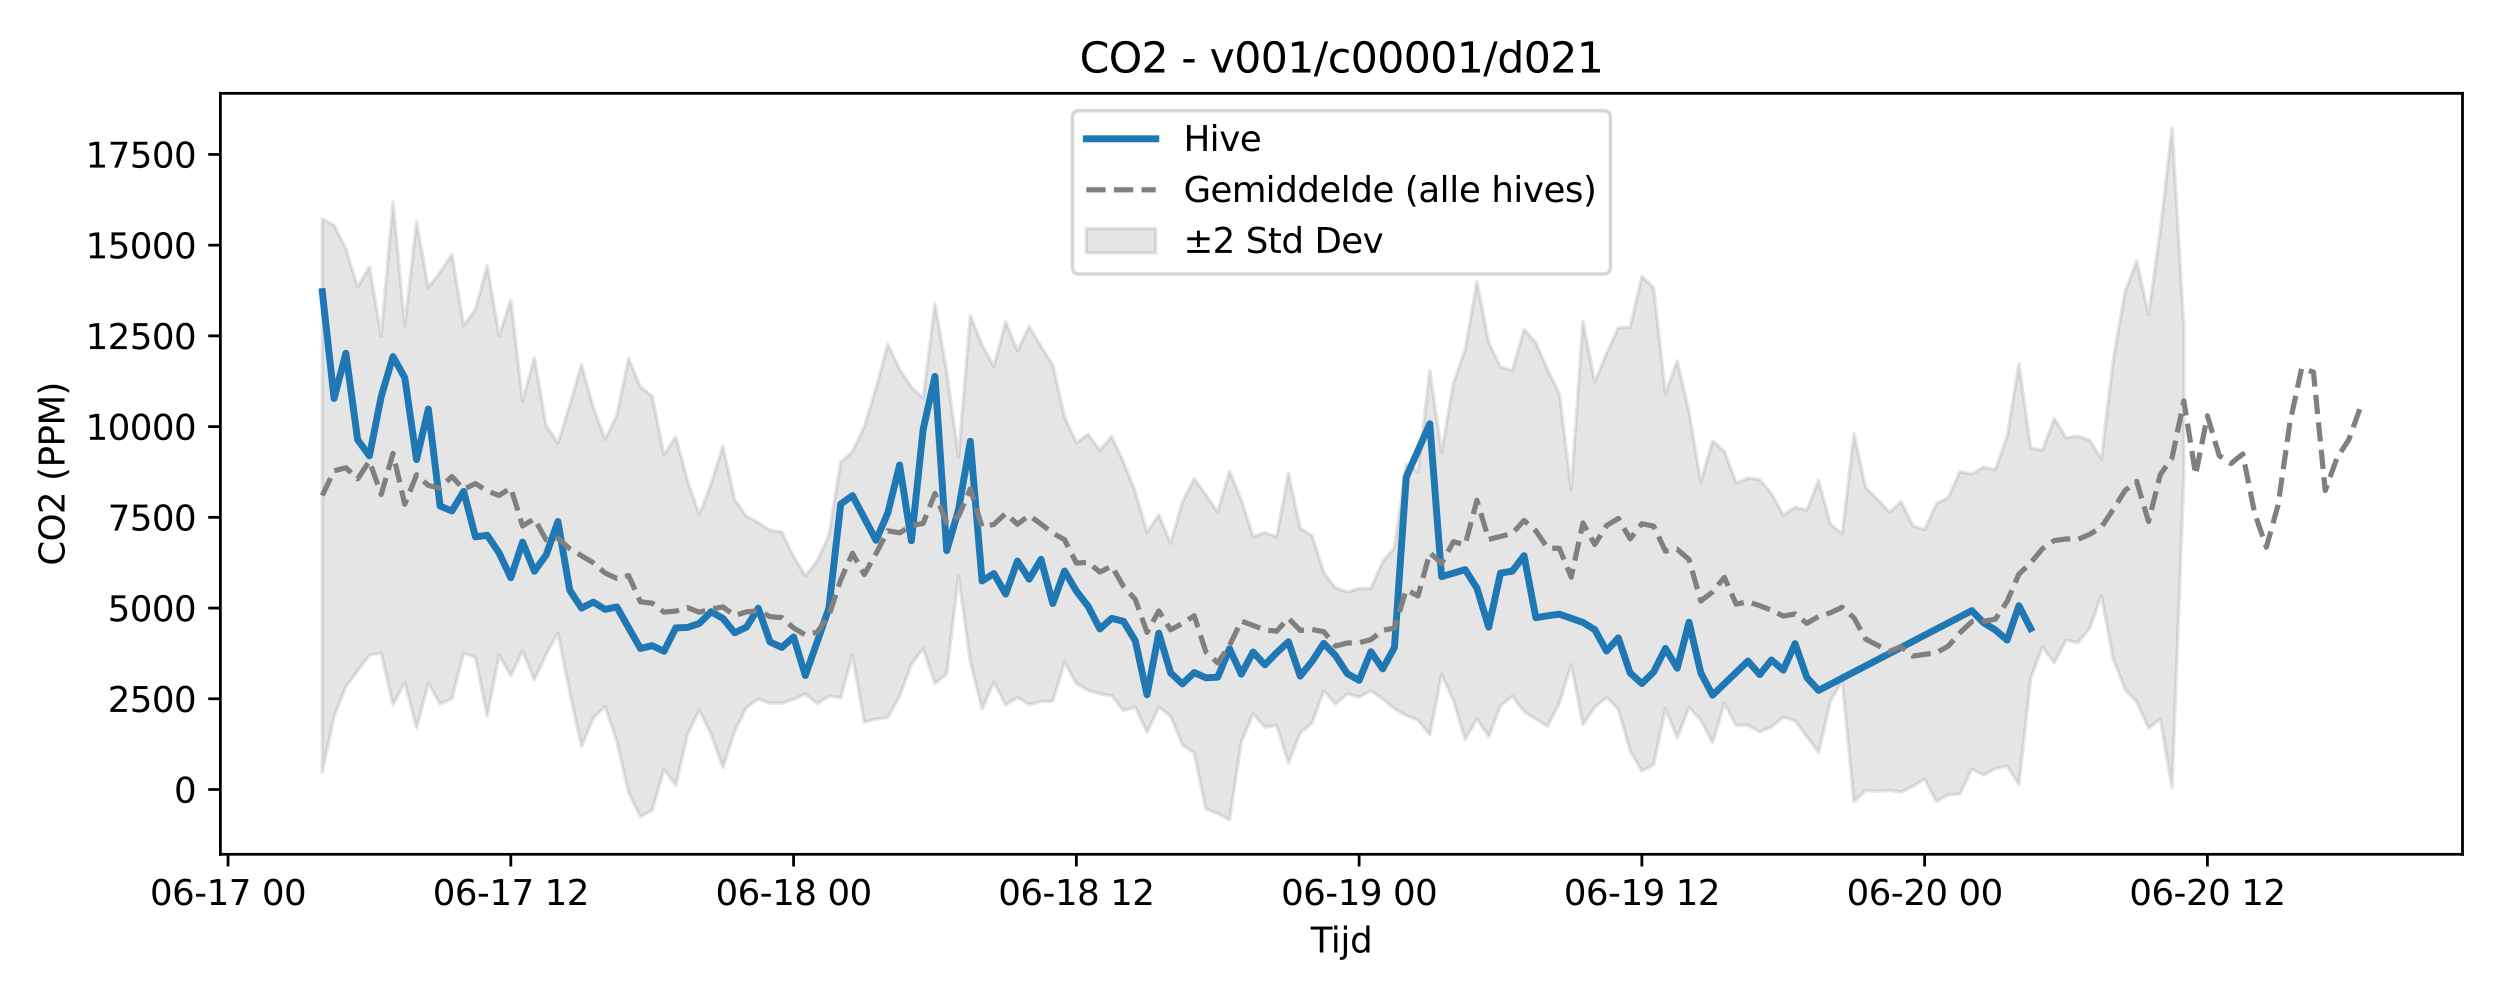 <?xml version="1.0" encoding="utf-8" standalone="no"?>
<!DOCTYPE svg PUBLIC "-//W3C//DTD SVG 1.1//EN"
  "http://www.w3.org/Graphics/SVG/1.1/DTD/svg11.dtd">
<svg xmlns:xlink="http://www.w3.org/1999/xlink" width="720pt" height="288pt" viewBox="0 0 720 288" xmlns="http://www.w3.org/2000/svg" version="1.1">
 <defs>
  <style type="text/css">*{stroke-linejoin: round; stroke-linecap: butt}</style>
 </defs>
 <g id="figure_1">
  <g id="patch_1">
   <path d="M 0 288 
L 720 288 
L 720 0 
L 0 0 
z
" style="fill: #ffffff"/>
  </g>
  <g id="axes_1">
   <g id="patch_2">
    <path d="M 63.47 246.04 
L 709.2 246.04 
L 709.2 26.88 
L 63.47 26.88 
z
" style="fill: #ffffff"/>
   </g>
   <g id="FillBetweenPolyCollection_1">
    <defs>
     <path id="m5ff0b27547" d="M 92.821 -224.981 
L 92.821 -65.634 
L 96.215 -81.723 
L 99.608 -90.186 
L 103.001 -94.837 
L 106.394 -99.297 
L 109.787 -99.968 
L 113.181 -85.063 
L 116.574 -91.482 
L 119.967 -78.399 
L 123.36 -91.211 
L 126.754 -85.242 
L 130.147 -86.763 
L 133.54 -99.893 
L 136.933 -98.64 
L 140.326 -81.743 
L 143.72 -99.306 
L 147.113 -93.435 
L 150.506 -100.54 
L 153.899 -92.201 
L 157.293 -99.586 
L 160.686 -105.659 
L 164.079 -88.712 
L 167.472 -73.029 
L 170.865 -81.147 
L 174.259 -84.519 
L 177.652 -74.458 
L 181.045 -59.686 
L 184.438 -52.797 
L 187.832 -54.655 
L 191.225 -66.468 
L 194.618 -61.791 
L 198.011 -76.58 
L 201.404 -83.521 
L 204.798 -76.544 
L 208.191 -66.973 
L 211.584 -77.393 
L 214.977 -84.249 
L 218.371 -86.666 
L 221.764 -85.51 
L 225.157 -85.476 
L 228.55 -86.59 
L 231.943 -88.132 
L 235.337 -85.357 
L 238.73 -87.494 
L 242.123 -87.088 
L 245.516 -99.404 
L 248.91 -80.031 
L 252.303 -80.891 
L 255.696 -81.388 
L 259.089 -87.446 
L 262.482 -96.67 
L 265.876 -101.26 
L 269.269 -91.199 
L 272.662 -93.964 
L 276.055 -122.129 
L 279.449 -97.42 
L 282.842 -83.84 
L 286.235 -91.535 
L 289.628 -84.937 
L 293.021 -87.139 
L 296.415 -85.089 
L 299.808 -85.952 
L 303.201 -86.087 
L 306.594 -97.251 
L 309.988 -91.144 
L 313.381 -89.216 
L 316.774 -88.16 
L 320.167 -87.635 
L 323.56 -83.338 
L 326.954 -84.338 
L 330.347 -77.081 
L 333.74 -84.401 
L 337.133 -81.695 
L 340.527 -73.526 
L 343.92 -71.14 
L 347.313 -54.997 
L 350.706 -53.703 
L 354.099 -51.922 
L 357.493 -74.291 
L 360.886 -82.421 
L 364.279 -78.561 
L 367.672 -79.09 
L 371.066 -68.258 
L 374.459 -76.97 
L 377.852 -79.714 
L 381.245 -89.079 
L 384.638 -85.252 
L 388.032 -88.162 
L 391.425 -87.301 
L 394.818 -89.02 
L 398.211 -86.727 
L 401.604 -83.936 
L 404.998 -81.973 
L 408.391 -80.566 
L 411.784 -76.376 
L 415.177 -93.83 
L 418.571 -86.289 
L 421.964 -75.02 
L 425.357 -80.932 
L 428.75 -75.875 
L 432.143 -84.766 
L 435.537 -87.466 
L 438.93 -83.024 
L 442.323 -80.872 
L 445.716 -78.828 
L 449.11 -85.601 
L 452.503 -96.559 
L 455.896 -79.324 
L 459.289 -84.334 
L 462.682 -87.145 
L 466.076 -83.761 
L 469.469 -71.841 
L 472.862 -65.881 
L 476.255 -67.866 
L 479.649 -83.918 
L 483.042 -75.491 
L 486.435 -84.319 
L 489.828 -80.616 
L 493.221 -74.109 
L 496.615 -85.436 
L 500.008 -79.08 
L 503.401 -79.099 
L 506.794 -77.229 
L 510.188 -78.68 
L 513.581 -81.481 
L 516.974 -80.403 
L 520.367 -75.859 
L 523.76 -71.31 
L 527.154 -85.995 
L 530.547 -92.002 
L 533.94 -57.082 
L 537.333 -60.35 
L 540.727 -60.119 
L 544.12 -60.367 
L 547.513 -59.921 
L 550.906 -61.536 
L 554.299 -63.636 
L 557.693 -57.175 
L 561.086 -59.086 
L 564.479 -59.353 
L 567.872 -66.477 
L 571.266 -64.763 
L 574.659 -66.645 
L 578.052 -67.356 
L 581.445 -62.056 
L 584.838 -92.778 
L 588.232 -101.616 
L 591.625 -97.096 
L 595.018 -103.646 
L 598.411 -102.9 
L 601.805 -106.948 
L 605.198 -116.519 
L 608.591 -98.294 
L 611.984 -89.529 
L 615.377 -85.909 
L 618.771 -78.245 
L 622.164 -80.967 
L 625.557 -61.141 
L 628.95 -151.069 
L 628.95 -193.971 
L 628.95 -193.971 
L 625.557 -251.158 
L 622.164 -221.625 
L 618.771 -197.379 
L 615.377 -212.822 
L 611.984 -203.892 
L 608.591 -184.208 
L 605.198 -155.822 
L 601.805 -161.233 
L 598.411 -162.406 
L 595.018 -161.918 
L 591.625 -167.476 
L 588.232 -158.342 
L 584.838 -158.988 
L 581.445 -183.264 
L 578.052 -162.229 
L 574.659 -152.708 
L 571.266 -153.43 
L 567.872 -151.463 
L 564.479 -152.196 
L 561.086 -144.719 
L 557.693 -142.884 
L 554.299 -135.475 
L 550.906 -136.564 
L 547.513 -143.541 
L 544.12 -140.457 
L 540.727 -144.256 
L 537.333 -147.505 
L 533.94 -163.054 
L 530.547 -134.231 
L 527.154 -137.051 
L 523.76 -149.645 
L 520.367 -141.125 
L 516.974 -141.938 
L 513.581 -139.67 
L 510.188 -145.816 
L 506.794 -149.911 
L 503.401 -150.279 
L 500.008 -148.934 
L 496.615 -158.002 
L 493.221 -160.969 
L 489.828 -149.207 
L 486.435 -169.434 
L 483.042 -184.095 
L 479.649 -174.606 
L 476.255 -205.087 
L 472.862 -208.435 
L 469.469 -193.756 
L 466.076 -193.586 
L 462.682 -186.15 
L 459.289 -177.994 
L 455.896 -195.442 
L 452.503 -146.988 
L 449.11 -174.532 
L 445.716 -181.481 
L 442.323 -189.361 
L 438.93 -193.166 
L 435.537 -181.272 
L 432.143 -182.331 
L 428.75 -189.415 
L 425.357 -206.89 
L 421.964 -187.239 
L 418.571 -177.635 
L 415.177 -157.693 
L 411.784 -181.261 
L 408.391 -152.169 
L 404.998 -154.377 
L 401.604 -130.249 
L 398.211 -126.257 
L 394.818 -118.571 
L 391.425 -118.496 
L 388.032 -117.481 
L 384.638 -118.636 
L 381.245 -123.085 
L 377.852 -133.7 
L 374.459 -135.916 
L 371.066 -151.689 
L 367.672 -133.347 
L 364.279 -134.649 
L 360.886 -133.433 
L 357.493 -144.007 
L 354.099 -152.289 
L 350.706 -140.454 
L 347.313 -145.452 
L 343.92 -150.189 
L 340.527 -143.391 
L 337.133 -131.509 
L 333.74 -139.715 
L 330.347 -134.668 
L 326.954 -146.449 
L 323.56 -154.901 
L 320.167 -162.319 
L 316.774 -158.323 
L 313.381 -162.828 
L 309.988 -160.531 
L 306.594 -167.9 
L 303.201 -182.855 
L 299.808 -188.22 
L 296.415 -194.017 
L 293.021 -186.932 
L 289.628 -195.33 
L 286.235 -182.436 
L 282.842 -188.615 
L 279.449 -197.038 
L 276.055 -156.413 
L 272.662 -180.776 
L 269.269 -200.589 
L 265.876 -173.303 
L 262.482 -176.51 
L 259.089 -181.638 
L 255.696 -188.873 
L 252.303 -176.241 
L 248.91 -165.022 
L 245.516 -157.951 
L 242.123 -154.863 
L 238.73 -133.88 
L 235.337 -126.461 
L 231.943 -122.151 
L 228.55 -127.722 
L 225.157 -134.804 
L 221.764 -135.292 
L 218.371 -137.499 
L 214.977 -139.291 
L 211.584 -144.083 
L 208.191 -159.467 
L 204.798 -148.627 
L 201.404 -139.839 
L 198.011 -149.456 
L 194.618 -162.206 
L 191.225 -156.966 
L 187.832 -173.906 
L 184.438 -176.532 
L 181.045 -184.803 
L 177.652 -168.367 
L 174.259 -161.409 
L 170.865 -170.686 
L 167.472 -182.94 
L 164.079 -171.254 
L 160.686 -160.393 
L 157.293 -165.452 
L 153.899 -185.02 
L 150.506 -172.524 
L 147.113 -201.525 
L 143.72 -191.277 
L 140.326 -211.498 
L 136.933 -198.822 
L 133.54 -194.271 
L 130.147 -214.793 
L 126.754 -209.627 
L 123.36 -205.179 
L 119.967 -224.1 
L 116.574 -194.113 
L 113.181 -229.75 
L 109.787 -191.222 
L 106.394 -211.151 
L 103.001 -205.322 
L 99.608 -216.387 
L 96.215 -223.092 
L 92.821 -224.981 
z
" style="stroke: #808080; stroke-opacity: 0.2"/>
    </defs>
    <g clip-path="url(#p111fedcb3b)">
     <use xlink:href="#m5ff0b27547" x="0" y="288" style="fill: #808080; fill-opacity: 0.2; stroke: #808080; stroke-opacity: 0.2"/>
    </g>
   </g>
   <g id="matplotlib.axis_1">
    <g id="xtick_1">
     <g id="line2d_1">
      <defs>
       <path id="m4a75afb937" d="M 0 0 
L 0 3.5 
" style="stroke: #000000; stroke-width: 0.8"/>
      </defs>
      <g>
       <use xlink:href="#m4a75afb937" x="65.676" y="246.04" style="stroke: #000000; stroke-width: 0.8"/>
      </g>
     </g>
     <g id="text_1">
      <!-- 06-17 00 -->
      <g transform="translate(43.195 260.638) scale(0.1 -0.1)">
       <defs>
        <path id="DejaVuSans-30" d="M 2034 4250 
Q 1547 4250 1301 3770 
Q 1056 3291 1056 2328 
Q 1056 1369 1301 889 
Q 1547 409 2034 409 
Q 2525 409 2770 889 
Q 3016 1369 3016 2328 
Q 3016 3291 2770 3770 
Q 2525 4250 2034 4250 
z
M 2034 4750 
Q 2819 4750 3233 4129 
Q 3647 3509 3647 2328 
Q 3647 1150 3233 529 
Q 2819 -91 2034 -91 
Q 1250 -91 836 529 
Q 422 1150 422 2328 
Q 422 3509 836 4129 
Q 1250 4750 2034 4750 
z
" transform="scale(0.016)"/>
        <path id="DejaVuSans-36" d="M 2113 2584 
Q 1688 2584 1439 2293 
Q 1191 2003 1191 1497 
Q 1191 994 1439 701 
Q 1688 409 2113 409 
Q 2538 409 2786 701 
Q 3034 994 3034 1497 
Q 3034 2003 2786 2293 
Q 2538 2584 2113 2584 
z
M 3366 4563 
L 3366 3988 
Q 3128 4100 2886 4159 
Q 2644 4219 2406 4219 
Q 1781 4219 1451 3797 
Q 1122 3375 1075 2522 
Q 1259 2794 1537 2939 
Q 1816 3084 2150 3084 
Q 2853 3084 3261 2657 
Q 3669 2231 3669 1497 
Q 3669 778 3244 343 
Q 2819 -91 2113 -91 
Q 1303 -91 875 529 
Q 447 1150 447 2328 
Q 447 3434 972 4092 
Q 1497 4750 2381 4750 
Q 2619 4750 2861 4703 
Q 3103 4656 3366 4563 
z
" transform="scale(0.016)"/>
        <path id="DejaVuSans-2d" d="M 313 2009 
L 1997 2009 
L 1997 1497 
L 313 1497 
L 313 2009 
z
" transform="scale(0.016)"/>
        <path id="DejaVuSans-31" d="M 794 531 
L 1825 531 
L 1825 4091 
L 703 3866 
L 703 4441 
L 1819 4666 
L 2450 4666 
L 2450 531 
L 3481 531 
L 3481 0 
L 794 0 
L 794 531 
z
" transform="scale(0.016)"/>
        <path id="DejaVuSans-37" d="M 525 4666 
L 3525 4666 
L 3525 4397 
L 1831 0 
L 1172 0 
L 2766 4134 
L 525 4134 
L 525 4666 
z
" transform="scale(0.016)"/>
        <path id="DejaVuSans-20" transform="scale(0.016)"/>
       </defs>
       <use xlink:href="#DejaVuSans-30"/>
       <use xlink:href="#DejaVuSans-36" transform="translate(63.623 0)"/>
       <use xlink:href="#DejaVuSans-2d" transform="translate(127.246 0)"/>
       <use xlink:href="#DejaVuSans-31" transform="translate(163.33 0)"/>
       <use xlink:href="#DejaVuSans-37" transform="translate(226.953 0)"/>
       <use xlink:href="#DejaVuSans-20" transform="translate(290.576 0)"/>
       <use xlink:href="#DejaVuSans-30" transform="translate(322.363 0)"/>
       <use xlink:href="#DejaVuSans-30" transform="translate(385.986 0)"/>
      </g>
     </g>
    </g>
    <g id="xtick_2">
     <g id="line2d_2">
      <g>
       <use xlink:href="#m4a75afb937" x="147.113" y="246.04" style="stroke: #000000; stroke-width: 0.8"/>
      </g>
     </g>
     <g id="text_2">
      <!-- 06-17 12 -->
      <g transform="translate(124.632 260.638) scale(0.1 -0.1)">
       <defs>
        <path id="DejaVuSans-32" d="M 1228 531 
L 3431 531 
L 3431 0 
L 469 0 
L 469 531 
Q 828 903 1448 1529 
Q 2069 2156 2228 2338 
Q 2531 2678 2651 2914 
Q 2772 3150 2772 3378 
Q 2772 3750 2511 3984 
Q 2250 4219 1831 4219 
Q 1534 4219 1204 4116 
Q 875 4013 500 3803 
L 500 4441 
Q 881 4594 1212 4672 
Q 1544 4750 1819 4750 
Q 2544 4750 2975 4387 
Q 3406 4025 3406 3419 
Q 3406 3131 3298 2873 
Q 3191 2616 2906 2266 
Q 2828 2175 2409 1742 
Q 1991 1309 1228 531 
z
" transform="scale(0.016)"/>
       </defs>
       <use xlink:href="#DejaVuSans-30"/>
       <use xlink:href="#DejaVuSans-36" transform="translate(63.623 0)"/>
       <use xlink:href="#DejaVuSans-2d" transform="translate(127.246 0)"/>
       <use xlink:href="#DejaVuSans-31" transform="translate(163.33 0)"/>
       <use xlink:href="#DejaVuSans-37" transform="translate(226.953 0)"/>
       <use xlink:href="#DejaVuSans-20" transform="translate(290.576 0)"/>
       <use xlink:href="#DejaVuSans-31" transform="translate(322.363 0)"/>
       <use xlink:href="#DejaVuSans-32" transform="translate(385.986 0)"/>
      </g>
     </g>
    </g>
    <g id="xtick_3">
     <g id="line2d_3">
      <g>
       <use xlink:href="#m4a75afb937" x="228.55" y="246.04" style="stroke: #000000; stroke-width: 0.8"/>
      </g>
     </g>
     <g id="text_3">
      <!-- 06-18 00 -->
      <g transform="translate(206.07 260.638) scale(0.1 -0.1)">
       <defs>
        <path id="DejaVuSans-38" d="M 2034 2216 
Q 1584 2216 1326 1975 
Q 1069 1734 1069 1313 
Q 1069 891 1326 650 
Q 1584 409 2034 409 
Q 2484 409 2743 651 
Q 3003 894 3003 1313 
Q 3003 1734 2745 1975 
Q 2488 2216 2034 2216 
z
M 1403 2484 
Q 997 2584 770 2862 
Q 544 3141 544 3541 
Q 544 4100 942 4425 
Q 1341 4750 2034 4750 
Q 2731 4750 3128 4425 
Q 3525 4100 3525 3541 
Q 3525 3141 3298 2862 
Q 3072 2584 2669 2484 
Q 3125 2378 3379 2068 
Q 3634 1759 3634 1313 
Q 3634 634 3220 271 
Q 2806 -91 2034 -91 
Q 1263 -91 848 271 
Q 434 634 434 1313 
Q 434 1759 690 2068 
Q 947 2378 1403 2484 
z
M 1172 3481 
Q 1172 3119 1398 2916 
Q 1625 2713 2034 2713 
Q 2441 2713 2670 2916 
Q 2900 3119 2900 3481 
Q 2900 3844 2670 4047 
Q 2441 4250 2034 4250 
Q 1625 4250 1398 4047 
Q 1172 3844 1172 3481 
z
" transform="scale(0.016)"/>
       </defs>
       <use xlink:href="#DejaVuSans-30"/>
       <use xlink:href="#DejaVuSans-36" transform="translate(63.623 0)"/>
       <use xlink:href="#DejaVuSans-2d" transform="translate(127.246 0)"/>
       <use xlink:href="#DejaVuSans-31" transform="translate(163.33 0)"/>
       <use xlink:href="#DejaVuSans-38" transform="translate(226.953 0)"/>
       <use xlink:href="#DejaVuSans-20" transform="translate(290.576 0)"/>
       <use xlink:href="#DejaVuSans-30" transform="translate(322.363 0)"/>
       <use xlink:href="#DejaVuSans-30" transform="translate(385.986 0)"/>
      </g>
     </g>
    </g>
    <g id="xtick_4">
     <g id="line2d_4">
      <g>
       <use xlink:href="#m4a75afb937" x="309.988" y="246.04" style="stroke: #000000; stroke-width: 0.8"/>
      </g>
     </g>
     <g id="text_4">
      <!-- 06-18 12 -->
      <g transform="translate(287.507 260.638) scale(0.1 -0.1)">
       <use xlink:href="#DejaVuSans-30"/>
       <use xlink:href="#DejaVuSans-36" transform="translate(63.623 0)"/>
       <use xlink:href="#DejaVuSans-2d" transform="translate(127.246 0)"/>
       <use xlink:href="#DejaVuSans-31" transform="translate(163.33 0)"/>
       <use xlink:href="#DejaVuSans-38" transform="translate(226.953 0)"/>
       <use xlink:href="#DejaVuSans-20" transform="translate(290.576 0)"/>
       <use xlink:href="#DejaVuSans-31" transform="translate(322.363 0)"/>
       <use xlink:href="#DejaVuSans-32" transform="translate(385.986 0)"/>
      </g>
     </g>
    </g>
    <g id="xtick_5">
     <g id="line2d_5">
      <g>
       <use xlink:href="#m4a75afb937" x="391.425" y="246.04" style="stroke: #000000; stroke-width: 0.8"/>
      </g>
     </g>
     <g id="text_5">
      <!-- 06-19 00 -->
      <g transform="translate(368.944 260.638) scale(0.1 -0.1)">
       <defs>
        <path id="DejaVuSans-39" d="M 703 97 
L 703 672 
Q 941 559 1184 500 
Q 1428 441 1663 441 
Q 2288 441 2617 861 
Q 2947 1281 2994 2138 
Q 2813 1869 2534 1725 
Q 2256 1581 1919 1581 
Q 1219 1581 811 2004 
Q 403 2428 403 3163 
Q 403 3881 828 4315 
Q 1253 4750 1959 4750 
Q 2769 4750 3195 4129 
Q 3622 3509 3622 2328 
Q 3622 1225 3098 567 
Q 2575 -91 1691 -91 
Q 1453 -91 1209 -44 
Q 966 3 703 97 
z
M 1959 2075 
Q 2384 2075 2632 2365 
Q 2881 2656 2881 3163 
Q 2881 3666 2632 3958 
Q 2384 4250 1959 4250 
Q 1534 4250 1286 3958 
Q 1038 3666 1038 3163 
Q 1038 2656 1286 2365 
Q 1534 2075 1959 2075 
z
" transform="scale(0.016)"/>
       </defs>
       <use xlink:href="#DejaVuSans-30"/>
       <use xlink:href="#DejaVuSans-36" transform="translate(63.623 0)"/>
       <use xlink:href="#DejaVuSans-2d" transform="translate(127.246 0)"/>
       <use xlink:href="#DejaVuSans-31" transform="translate(163.33 0)"/>
       <use xlink:href="#DejaVuSans-39" transform="translate(226.953 0)"/>
       <use xlink:href="#DejaVuSans-20" transform="translate(290.576 0)"/>
       <use xlink:href="#DejaVuSans-30" transform="translate(322.363 0)"/>
       <use xlink:href="#DejaVuSans-30" transform="translate(385.986 0)"/>
      </g>
     </g>
    </g>
    <g id="xtick_6">
     <g id="line2d_6">
      <g>
       <use xlink:href="#m4a75afb937" x="472.862" y="246.04" style="stroke: #000000; stroke-width: 0.8"/>
      </g>
     </g>
     <g id="text_6">
      <!-- 06-19 12 -->
      <g transform="translate(450.382 260.638) scale(0.1 -0.1)">
       <use xlink:href="#DejaVuSans-30"/>
       <use xlink:href="#DejaVuSans-36" transform="translate(63.623 0)"/>
       <use xlink:href="#DejaVuSans-2d" transform="translate(127.246 0)"/>
       <use xlink:href="#DejaVuSans-31" transform="translate(163.33 0)"/>
       <use xlink:href="#DejaVuSans-39" transform="translate(226.953 0)"/>
       <use xlink:href="#DejaVuSans-20" transform="translate(290.576 0)"/>
       <use xlink:href="#DejaVuSans-31" transform="translate(322.363 0)"/>
       <use xlink:href="#DejaVuSans-32" transform="translate(385.986 0)"/>
      </g>
     </g>
    </g>
    <g id="xtick_7">
     <g id="line2d_7">
      <g>
       <use xlink:href="#m4a75afb937" x="554.299" y="246.04" style="stroke: #000000; stroke-width: 0.8"/>
      </g>
     </g>
     <g id="text_7">
      <!-- 06-20 00 -->
      <g transform="translate(531.819 260.638) scale(0.1 -0.1)">
       <use xlink:href="#DejaVuSans-30"/>
       <use xlink:href="#DejaVuSans-36" transform="translate(63.623 0)"/>
       <use xlink:href="#DejaVuSans-2d" transform="translate(127.246 0)"/>
       <use xlink:href="#DejaVuSans-32" transform="translate(163.33 0)"/>
       <use xlink:href="#DejaVuSans-30" transform="translate(226.953 0)"/>
       <use xlink:href="#DejaVuSans-20" transform="translate(290.576 0)"/>
       <use xlink:href="#DejaVuSans-30" transform="translate(322.363 0)"/>
       <use xlink:href="#DejaVuSans-30" transform="translate(385.986 0)"/>
      </g>
     </g>
    </g>
    <g id="xtick_8">
     <g id="line2d_8">
      <g>
       <use xlink:href="#m4a75afb937" x="635.737" y="246.04" style="stroke: #000000; stroke-width: 0.8"/>
      </g>
     </g>
     <g id="text_8">
      <!-- 06-20 12 -->
      <g transform="translate(613.256 260.638) scale(0.1 -0.1)">
       <use xlink:href="#DejaVuSans-30"/>
       <use xlink:href="#DejaVuSans-36" transform="translate(63.623 0)"/>
       <use xlink:href="#DejaVuSans-2d" transform="translate(127.246 0)"/>
       <use xlink:href="#DejaVuSans-32" transform="translate(163.33 0)"/>
       <use xlink:href="#DejaVuSans-30" transform="translate(226.953 0)"/>
       <use xlink:href="#DejaVuSans-20" transform="translate(290.576 0)"/>
       <use xlink:href="#DejaVuSans-31" transform="translate(322.363 0)"/>
       <use xlink:href="#DejaVuSans-32" transform="translate(385.986 0)"/>
      </g>
     </g>
    </g>
    <g id="text_9">
     <!-- Tijd -->
     <g transform="translate(377.485 274.317) scale(0.1 -0.1)">
      <defs>
       <path id="DejaVuSans-54" d="M -19 4666 
L 3928 4666 
L 3928 4134 
L 2272 4134 
L 2272 0 
L 1638 0 
L 1638 4134 
L -19 4134 
L -19 4666 
z
" transform="scale(0.016)"/>
       <path id="DejaVuSans-69" d="M 603 3500 
L 1178 3500 
L 1178 0 
L 603 0 
L 603 3500 
z
M 603 4863 
L 1178 4863 
L 1178 4134 
L 603 4134 
L 603 4863 
z
" transform="scale(0.016)"/>
       <path id="DejaVuSans-6a" d="M 603 3500 
L 1178 3500 
L 1178 -63 
Q 1178 -731 923 -1031 
Q 669 -1331 103 -1331 
L -116 -1331 
L -116 -844 
L 38 -844 
Q 366 -844 484 -692 
Q 603 -541 603 -63 
L 603 3500 
z
M 603 4863 
L 1178 4863 
L 1178 4134 
L 603 4134 
L 603 4863 
z
" transform="scale(0.016)"/>
       <path id="DejaVuSans-64" d="M 2906 2969 
L 2906 4863 
L 3481 4863 
L 3481 0 
L 2906 0 
L 2906 525 
Q 2725 213 2448 61 
Q 2172 -91 1784 -91 
Q 1150 -91 751 415 
Q 353 922 353 1747 
Q 353 2572 751 3078 
Q 1150 3584 1784 3584 
Q 2172 3584 2448 3432 
Q 2725 3281 2906 2969 
z
M 947 1747 
Q 947 1113 1208 752 
Q 1469 391 1925 391 
Q 2381 391 2643 752 
Q 2906 1113 2906 1747 
Q 2906 2381 2643 2742 
Q 2381 3103 1925 3103 
Q 1469 3103 1208 2742 
Q 947 2381 947 1747 
z
" transform="scale(0.016)"/>
      </defs>
      <use xlink:href="#DejaVuSans-54"/>
      <use xlink:href="#DejaVuSans-69" transform="translate(57.959 0)"/>
      <use xlink:href="#DejaVuSans-6a" transform="translate(85.742 0)"/>
      <use xlink:href="#DejaVuSans-64" transform="translate(113.525 0)"/>
     </g>
    </g>
   </g>
   <g id="matplotlib.axis_2">
    <g id="ytick_1">
     <g id="line2d_9">
      <defs>
       <path id="m89ef01d70a" d="M 0 0 
L -3.5 0 
" style="stroke: #000000; stroke-width: 0.8"/>
      </defs>
      <g>
       <use xlink:href="#m89ef01d70a" x="63.47" y="227.375" style="stroke: #000000; stroke-width: 0.8"/>
      </g>
     </g>
     <g id="text_10">
      <!-- 0 -->
      <g transform="translate(50.108 231.175) scale(0.1 -0.1)">
       <use xlink:href="#DejaVuSans-30"/>
      </g>
     </g>
    </g>
    <g id="ytick_2">
     <g id="line2d_10">
      <g>
       <use xlink:href="#m89ef01d70a" x="63.47" y="201.247" style="stroke: #000000; stroke-width: 0.8"/>
      </g>
     </g>
     <g id="text_11">
      <!-- 2500 -->
      <g transform="translate(31.02 205.046) scale(0.1 -0.1)">
       <defs>
        <path id="DejaVuSans-35" d="M 691 4666 
L 3169 4666 
L 3169 4134 
L 1269 4134 
L 1269 2991 
Q 1406 3038 1543 3061 
Q 1681 3084 1819 3084 
Q 2600 3084 3056 2656 
Q 3513 2228 3513 1497 
Q 3513 744 3044 326 
Q 2575 -91 1722 -91 
Q 1428 -91 1123 -41 
Q 819 9 494 109 
L 494 744 
Q 775 591 1075 516 
Q 1375 441 1709 441 
Q 2250 441 2565 725 
Q 2881 1009 2881 1497 
Q 2881 1984 2565 2268 
Q 2250 2553 1709 2553 
Q 1456 2553 1204 2497 
Q 953 2441 691 2322 
L 691 4666 
z
" transform="scale(0.016)"/>
       </defs>
       <use xlink:href="#DejaVuSans-32"/>
       <use xlink:href="#DejaVuSans-35" transform="translate(63.623 0)"/>
       <use xlink:href="#DejaVuSans-30" transform="translate(127.246 0)"/>
       <use xlink:href="#DejaVuSans-30" transform="translate(190.869 0)"/>
      </g>
     </g>
    </g>
    <g id="ytick_3">
     <g id="line2d_11">
      <g>
       <use xlink:href="#m89ef01d70a" x="63.47" y="175.119" style="stroke: #000000; stroke-width: 0.8"/>
      </g>
     </g>
     <g id="text_12">
      <!-- 5000 -->
      <g transform="translate(31.02 178.918) scale(0.1 -0.1)">
       <use xlink:href="#DejaVuSans-35"/>
       <use xlink:href="#DejaVuSans-30" transform="translate(63.623 0)"/>
       <use xlink:href="#DejaVuSans-30" transform="translate(127.246 0)"/>
       <use xlink:href="#DejaVuSans-30" transform="translate(190.869 0)"/>
      </g>
     </g>
    </g>
    <g id="ytick_4">
     <g id="line2d_12">
      <g>
       <use xlink:href="#m89ef01d70a" x="63.47" y="148.99" style="stroke: #000000; stroke-width: 0.8"/>
      </g>
     </g>
     <g id="text_13">
      <!-- 7500 -->
      <g transform="translate(31.02 152.79) scale(0.1 -0.1)">
       <use xlink:href="#DejaVuSans-37"/>
       <use xlink:href="#DejaVuSans-35" transform="translate(63.623 0)"/>
       <use xlink:href="#DejaVuSans-30" transform="translate(127.246 0)"/>
       <use xlink:href="#DejaVuSans-30" transform="translate(190.869 0)"/>
      </g>
     </g>
    </g>
    <g id="ytick_5">
     <g id="line2d_13">
      <g>
       <use xlink:href="#m89ef01d70a" x="63.47" y="122.862" style="stroke: #000000; stroke-width: 0.8"/>
      </g>
     </g>
     <g id="text_14">
      <!-- 10000 -->
      <g transform="translate(24.657 126.661) scale(0.1 -0.1)">
       <use xlink:href="#DejaVuSans-31"/>
       <use xlink:href="#DejaVuSans-30" transform="translate(63.623 0)"/>
       <use xlink:href="#DejaVuSans-30" transform="translate(127.246 0)"/>
       <use xlink:href="#DejaVuSans-30" transform="translate(190.869 0)"/>
       <use xlink:href="#DejaVuSans-30" transform="translate(254.492 0)"/>
      </g>
     </g>
    </g>
    <g id="ytick_6">
     <g id="line2d_14">
      <g>
       <use xlink:href="#m89ef01d70a" x="63.47" y="96.734" style="stroke: #000000; stroke-width: 0.8"/>
      </g>
     </g>
     <g id="text_15">
      <!-- 12500 -->
      <g transform="translate(24.657 100.533) scale(0.1 -0.1)">
       <use xlink:href="#DejaVuSans-31"/>
       <use xlink:href="#DejaVuSans-32" transform="translate(63.623 0)"/>
       <use xlink:href="#DejaVuSans-35" transform="translate(127.246 0)"/>
       <use xlink:href="#DejaVuSans-30" transform="translate(190.869 0)"/>
       <use xlink:href="#DejaVuSans-30" transform="translate(254.492 0)"/>
      </g>
     </g>
    </g>
    <g id="ytick_7">
     <g id="line2d_15">
      <g>
       <use xlink:href="#m89ef01d70a" x="63.47" y="70.606" style="stroke: #000000; stroke-width: 0.8"/>
      </g>
     </g>
     <g id="text_16">
      <!-- 15000 -->
      <g transform="translate(24.657 74.405) scale(0.1 -0.1)">
       <use xlink:href="#DejaVuSans-31"/>
       <use xlink:href="#DejaVuSans-35" transform="translate(63.623 0)"/>
       <use xlink:href="#DejaVuSans-30" transform="translate(127.246 0)"/>
       <use xlink:href="#DejaVuSans-30" transform="translate(190.869 0)"/>
       <use xlink:href="#DejaVuSans-30" transform="translate(254.492 0)"/>
      </g>
     </g>
    </g>
    <g id="ytick_8">
     <g id="line2d_16">
      <g>
       <use xlink:href="#m89ef01d70a" x="63.47" y="44.477" style="stroke: #000000; stroke-width: 0.8"/>
      </g>
     </g>
     <g id="text_17">
      <!-- 17500 -->
      <g transform="translate(24.657 48.276) scale(0.1 -0.1)">
       <use xlink:href="#DejaVuSans-31"/>
       <use xlink:href="#DejaVuSans-37" transform="translate(63.623 0)"/>
       <use xlink:href="#DejaVuSans-35" transform="translate(127.246 0)"/>
       <use xlink:href="#DejaVuSans-30" transform="translate(190.869 0)"/>
       <use xlink:href="#DejaVuSans-30" transform="translate(254.492 0)"/>
      </g>
     </g>
    </g>
    <g id="text_18">
     <!-- CO2 (PPM) -->
     <g transform="translate(18.578 162.903) rotate(-90) scale(0.1 -0.1)">
      <defs>
       <path id="DejaVuSans-43" d="M 4122 4306 
L 4122 3641 
Q 3803 3938 3442 4084 
Q 3081 4231 2675 4231 
Q 1875 4231 1450 3742 
Q 1025 3253 1025 2328 
Q 1025 1406 1450 917 
Q 1875 428 2675 428 
Q 3081 428 3442 575 
Q 3803 722 4122 1019 
L 4122 359 
Q 3791 134 3420 21 
Q 3050 -91 2638 -91 
Q 1578 -91 968 557 
Q 359 1206 359 2328 
Q 359 3453 968 4101 
Q 1578 4750 2638 4750 
Q 3056 4750 3426 4639 
Q 3797 4528 4122 4306 
z
" transform="scale(0.016)"/>
       <path id="DejaVuSans-4f" d="M 2522 4238 
Q 1834 4238 1429 3725 
Q 1025 3213 1025 2328 
Q 1025 1447 1429 934 
Q 1834 422 2522 422 
Q 3209 422 3611 934 
Q 4013 1447 4013 2328 
Q 4013 3213 3611 3725 
Q 3209 4238 2522 4238 
z
M 2522 4750 
Q 3503 4750 4090 4092 
Q 4678 3434 4678 2328 
Q 4678 1225 4090 567 
Q 3503 -91 2522 -91 
Q 1538 -91 948 565 
Q 359 1222 359 2328 
Q 359 3434 948 4092 
Q 1538 4750 2522 4750 
z
" transform="scale(0.016)"/>
       <path id="DejaVuSans-28" d="M 1984 4856 
Q 1566 4138 1362 3434 
Q 1159 2731 1159 2009 
Q 1159 1288 1364 580 
Q 1569 -128 1984 -844 
L 1484 -844 
Q 1016 -109 783 600 
Q 550 1309 550 2009 
Q 550 2706 781 3412 
Q 1013 4119 1484 4856 
L 1984 4856 
z
" transform="scale(0.016)"/>
       <path id="DejaVuSans-50" d="M 1259 4147 
L 1259 2394 
L 2053 2394 
Q 2494 2394 2734 2622 
Q 2975 2850 2975 3272 
Q 2975 3691 2734 3919 
Q 2494 4147 2053 4147 
L 1259 4147 
z
M 628 4666 
L 2053 4666 
Q 2838 4666 3239 4311 
Q 3641 3956 3641 3272 
Q 3641 2581 3239 2228 
Q 2838 1875 2053 1875 
L 1259 1875 
L 1259 0 
L 628 0 
L 628 4666 
z
" transform="scale(0.016)"/>
       <path id="DejaVuSans-4d" d="M 628 4666 
L 1569 4666 
L 2759 1491 
L 3956 4666 
L 4897 4666 
L 4897 0 
L 4281 0 
L 4281 4097 
L 3078 897 
L 2444 897 
L 1241 4097 
L 1241 0 
L 628 0 
L 628 4666 
z
" transform="scale(0.016)"/>
       <path id="DejaVuSans-29" d="M 513 4856 
L 1013 4856 
Q 1481 4119 1714 3412 
Q 1947 2706 1947 2009 
Q 1947 1309 1714 600 
Q 1481 -109 1013 -844 
L 513 -844 
Q 928 -128 1133 580 
Q 1338 1288 1338 2009 
Q 1338 2731 1133 3434 
Q 928 4138 513 4856 
z
" transform="scale(0.016)"/>
      </defs>
      <use xlink:href="#DejaVuSans-43"/>
      <use xlink:href="#DejaVuSans-4f" transform="translate(69.824 0)"/>
      <use xlink:href="#DejaVuSans-32" transform="translate(148.535 0)"/>
      <use xlink:href="#DejaVuSans-20" transform="translate(212.158 0)"/>
      <use xlink:href="#DejaVuSans-28" transform="translate(243.945 0)"/>
      <use xlink:href="#DejaVuSans-50" transform="translate(282.959 0)"/>
      <use xlink:href="#DejaVuSans-50" transform="translate(343.262 0)"/>
      <use xlink:href="#DejaVuSans-4d" transform="translate(403.564 0)"/>
      <use xlink:href="#DejaVuSans-29" transform="translate(489.844 0)"/>
     </g>
    </g>
   </g>
   <g id="line2d_17">
    <path d="M 92.821 83.994 
L 96.215 114.752 
L 99.608 101.75 
L 103.001 126.656 
L 106.394 131.281 
L 109.787 114.219 
L 113.181 102.707 
L 116.574 108.791 
L 119.967 132.341 
L 123.36 117.819 
L 126.754 145.761 
L 130.147 147.151 
L 133.54 141.535 
L 136.933 154.634 
L 140.326 154.15 
L 143.72 159.208 
L 147.113 166.388 
L 150.506 156.144 
L 153.899 164.507 
L 157.293 159.835 
L 160.686 150.203 
L 164.079 169.949 
L 167.472 175.133 
L 170.865 173.422 
L 174.259 175.474 
L 177.652 174.805 
L 184.438 186.758 
L 187.832 185.941 
L 191.225 187.563 
L 194.618 180.832 
L 198.011 180.7 
L 201.404 179.55 
L 204.798 176.174 
L 208.191 178.094 
L 211.584 182.243 
L 214.977 180.602 
L 218.371 175.168 
L 221.764 184.87 
L 225.157 186.458 
L 228.55 183.459 
L 231.943 194.548 
L 238.73 175.161 
L 242.123 145.158 
L 245.516 142.735 
L 252.303 155.599 
L 255.696 147.694 
L 259.089 133.941 
L 262.482 155.728 
L 265.876 123.625 
L 269.269 108.408 
L 272.662 158.592 
L 276.055 146.827 
L 279.449 127.091 
L 282.842 167.322 
L 286.235 165.193 
L 289.628 171.1 
L 293.021 161.59 
L 296.415 166.799 
L 299.808 161.098 
L 303.201 173.823 
L 306.594 164.458 
L 309.988 170.222 
L 313.381 174.612 
L 316.774 181.128 
L 320.167 178.087 
L 323.56 178.94 
L 326.954 184.535 
L 330.347 200.087 
L 333.74 182.348 
L 337.133 193.785 
L 340.527 196.962 
L 343.92 193.705 
L 347.313 195.206 
L 350.706 195.022 
L 354.099 186.856 
L 357.493 194.172 
L 360.886 187.781 
L 364.279 191.472 
L 367.672 187.981 
L 371.066 184.825 
L 374.459 194.705 
L 377.852 190.496 
L 381.245 185.274 
L 384.638 188.827 
L 388.032 194.018 
L 391.425 195.934 
L 394.818 187.699 
L 398.211 192.635 
L 401.604 186.469 
L 404.998 137.396 
L 411.784 122.057 
L 415.177 166.078 
L 421.964 164.051 
L 425.357 169.384 
L 428.75 180.621 
L 432.143 165.041 
L 435.537 164.495 
L 438.93 160.037 
L 442.323 177.923 
L 445.716 177.334 
L 449.11 176.878 
L 455.896 179.257 
L 459.289 181.343 
L 462.682 187.486 
L 466.076 183.705 
L 469.469 193.816 
L 472.862 196.858 
L 476.255 193.537 
L 479.649 186.746 
L 483.042 192.437 
L 486.435 179.212 
L 489.828 193.795 
L 493.221 200.202 
L 503.401 190.388 
L 506.794 194.28 
L 510.188 190.069 
L 513.581 192.991 
L 516.974 185.377 
L 520.367 195.128 
L 523.76 198.833 
L 567.872 175.871 
L 571.266 179.331 
L 574.659 181.426 
L 578.052 184.342 
L 581.445 174.445 
L 584.838 181.013 
L 584.838 181.013 
" clip-path="url(#p111fedcb3b)" style="fill: none; stroke: #1f77b4; stroke-width: 2; stroke-linecap: square"/>
   </g>
   <g id="line2d_18">
    <path d="M 92.821 142.692 
L 96.215 135.593 
L 99.608 134.714 
L 103.001 137.921 
L 106.394 132.776 
L 109.787 142.405 
L 113.181 130.593 
L 116.574 145.203 
L 119.967 136.75 
L 123.36 139.805 
L 126.754 140.566 
L 130.147 137.222 
L 133.54 140.918 
L 136.933 139.269 
L 140.326 141.38 
L 143.72 142.709 
L 147.113 140.52 
L 150.506 151.468 
L 153.899 149.39 
L 157.293 155.481 
L 160.686 154.974 
L 164.079 158.017 
L 170.865 162.083 
L 174.259 165.036 
L 177.652 166.588 
L 181.045 165.755 
L 184.438 173.336 
L 187.832 173.719 
L 191.225 176.283 
L 194.618 176.001 
L 198.011 174.982 
L 201.404 176.32 
L 204.798 175.414 
L 208.191 174.78 
L 211.584 177.262 
L 214.977 176.23 
L 218.371 175.918 
L 221.764 177.599 
L 225.157 177.86 
L 228.55 180.844 
L 231.943 182.858 
L 235.337 182.091 
L 238.73 177.313 
L 242.123 167.024 
L 245.516 159.323 
L 248.91 165.474 
L 252.303 159.434 
L 255.696 152.869 
L 259.089 153.458 
L 262.482 151.41 
L 265.876 150.719 
L 269.269 142.106 
L 272.662 150.63 
L 276.055 148.729 
L 279.449 140.771 
L 282.842 151.772 
L 286.235 151.014 
L 289.628 147.867 
L 293.021 150.965 
L 296.415 148.447 
L 299.808 150.914 
L 303.201 153.529 
L 306.594 155.424 
L 309.988 162.162 
L 313.381 161.978 
L 316.774 164.759 
L 320.167 163.023 
L 323.56 168.881 
L 326.954 172.606 
L 330.347 182.126 
L 333.74 175.942 
L 337.133 181.398 
L 340.527 179.542 
L 343.92 177.335 
L 347.313 187.776 
L 350.706 190.922 
L 354.099 185.895 
L 357.493 178.851 
L 364.279 181.395 
L 367.672 181.782 
L 371.066 178.026 
L 374.459 181.557 
L 377.852 181.293 
L 381.245 181.918 
L 384.638 186.056 
L 388.032 185.178 
L 391.425 185.102 
L 394.818 184.204 
L 398.211 181.508 
L 401.604 180.908 
L 404.998 169.825 
L 408.391 171.633 
L 411.784 159.181 
L 415.177 162.239 
L 418.571 156.038 
L 421.964 156.87 
L 425.357 144.089 
L 428.75 155.355 
L 435.537 153.631 
L 438.93 149.905 
L 442.323 152.883 
L 445.716 157.845 
L 449.11 157.934 
L 452.503 166.227 
L 455.896 150.617 
L 459.289 156.836 
L 462.682 151.353 
L 466.076 149.327 
L 469.469 155.201 
L 472.862 150.842 
L 476.255 151.524 
L 479.649 158.738 
L 483.042 158.207 
L 486.435 161.124 
L 489.828 173.088 
L 493.221 170.461 
L 496.615 166.281 
L 500.008 173.993 
L 503.401 173.311 
L 506.794 174.43 
L 510.188 175.752 
L 513.581 177.424 
L 516.974 176.83 
L 520.367 179.508 
L 523.76 177.523 
L 527.154 176.477 
L 530.547 174.883 
L 533.94 177.932 
L 537.333 184.073 
L 544.12 187.588 
L 547.513 186.269 
L 550.906 188.95 
L 557.693 187.97 
L 561.086 186.097 
L 564.479 182.226 
L 567.872 179.03 
L 571.266 178.903 
L 574.659 178.324 
L 578.052 173.208 
L 581.445 165.34 
L 584.838 162.117 
L 588.232 158.021 
L 591.625 155.714 
L 595.018 155.218 
L 598.411 155.347 
L 601.805 153.91 
L 605.198 151.829 
L 608.591 146.749 
L 611.984 141.29 
L 615.377 138.634 
L 618.771 150.188 
L 622.164 136.704 
L 625.557 131.85 
L 628.95 115.48 
L 632.344 136.728 
L 635.737 119.755 
L 639.13 131.209 
L 642.523 133.495 
L 645.916 130.756 
L 649.31 147.677 
L 652.703 157.587 
L 656.096 145.427 
L 659.489 121.768 
L 662.883 106.029 
L 666.276 107.185 
L 669.669 141.27 
L 673.062 131.864 
L 676.455 126.611 
L 679.849 117.166 
L 679.849 117.166 
" clip-path="url(#p111fedcb3b)" style="fill: none; stroke-dasharray: 5.55,2.4; stroke-dashoffset: 0; stroke: #808080; stroke-width: 1.5"/>
   </g>
   <g id="patch_3">
    <path d="M 63.47 246.04 
L 63.47 26.88 
" style="fill: none; stroke: #000000; stroke-width: 0.8; stroke-linejoin: miter; stroke-linecap: square"/>
   </g>
   <g id="patch_4">
    <path d="M 709.2 246.04 
L 709.2 26.88 
" style="fill: none; stroke: #000000; stroke-width: 0.8; stroke-linejoin: miter; stroke-linecap: square"/>
   </g>
   <g id="patch_5">
    <path d="M 63.47 246.04 
L 709.2 246.04 
" style="fill: none; stroke: #000000; stroke-width: 0.8; stroke-linejoin: miter; stroke-linecap: square"/>
   </g>
   <g id="patch_6">
    <path d="M 63.47 26.88 
L 709.2 26.88 
" style="fill: none; stroke: #000000; stroke-width: 0.8; stroke-linejoin: miter; stroke-linecap: square"/>
   </g>
   <g id="text_19">
    <!-- CO2 - v001/c00001/d021 -->
    <g transform="translate(310.932 20.88) scale(0.12 -0.12)">
     <defs>
      <path id="DejaVuSans-76" d="M 191 3500 
L 800 3500 
L 1894 563 
L 2988 3500 
L 3597 3500 
L 2284 0 
L 1503 0 
L 191 3500 
z
" transform="scale(0.016)"/>
      <path id="DejaVuSans-2f" d="M 1625 4666 
L 2156 4666 
L 531 -594 
L 0 -594 
L 1625 4666 
z
" transform="scale(0.016)"/>
      <path id="DejaVuSans-63" d="M 3122 3366 
L 3122 2828 
Q 2878 2963 2633 3030 
Q 2388 3097 2138 3097 
Q 1578 3097 1268 2742 
Q 959 2388 959 1747 
Q 959 1106 1268 751 
Q 1578 397 2138 397 
Q 2388 397 2633 464 
Q 2878 531 3122 666 
L 3122 134 
Q 2881 22 2623 -34 
Q 2366 -91 2075 -91 
Q 1284 -91 818 406 
Q 353 903 353 1747 
Q 353 2603 823 3093 
Q 1294 3584 2113 3584 
Q 2378 3584 2631 3529 
Q 2884 3475 3122 3366 
z
" transform="scale(0.016)"/>
     </defs>
     <use xlink:href="#DejaVuSans-43"/>
     <use xlink:href="#DejaVuSans-4f" transform="translate(69.824 0)"/>
     <use xlink:href="#DejaVuSans-32" transform="translate(148.535 0)"/>
     <use xlink:href="#DejaVuSans-20" transform="translate(212.158 0)"/>
     <use xlink:href="#DejaVuSans-2d" transform="translate(243.945 0)"/>
     <use xlink:href="#DejaVuSans-20" transform="translate(280.029 0)"/>
     <use xlink:href="#DejaVuSans-76" transform="translate(311.816 0)"/>
     <use xlink:href="#DejaVuSans-30" transform="translate(370.996 0)"/>
     <use xlink:href="#DejaVuSans-30" transform="translate(434.619 0)"/>
     <use xlink:href="#DejaVuSans-31" transform="translate(498.242 0)"/>
     <use xlink:href="#DejaVuSans-2f" transform="translate(561.865 0)"/>
     <use xlink:href="#DejaVuSans-63" transform="translate(595.557 0)"/>
     <use xlink:href="#DejaVuSans-30" transform="translate(650.537 0)"/>
     <use xlink:href="#DejaVuSans-30" transform="translate(714.16 0)"/>
     <use xlink:href="#DejaVuSans-30" transform="translate(777.783 0)"/>
     <use xlink:href="#DejaVuSans-30" transform="translate(841.406 0)"/>
     <use xlink:href="#DejaVuSans-31" transform="translate(905.029 0)"/>
     <use xlink:href="#DejaVuSans-2f" transform="translate(968.652 0)"/>
     <use xlink:href="#DejaVuSans-64" transform="translate(1002.344 0)"/>
     <use xlink:href="#DejaVuSans-30" transform="translate(1065.82 0)"/>
     <use xlink:href="#DejaVuSans-32" transform="translate(1129.443 0)"/>
     <use xlink:href="#DejaVuSans-31" transform="translate(1193.066 0)"/>
    </g>
   </g>
   <g id="legend_1">
    <g id="patch_7">
     <path d="M 310.863 78.914 
L 461.807 78.914 
Q 463.807 78.914 463.807 76.914 
L 463.807 33.88 
Q 463.807 31.88 461.807 31.88 
L 310.863 31.88 
Q 308.863 31.88 308.863 33.88 
L 308.863 76.914 
Q 308.863 78.914 310.863 78.914 
z
" style="fill: #ffffff; opacity: 0.8; stroke: #cccccc; stroke-linejoin: miter"/>
    </g>
    <g id="line2d_19">
     <path d="M 312.863 39.978 
L 322.863 39.978 
L 332.863 39.978 
" style="fill: none; stroke: #1f77b4; stroke-width: 2; stroke-linecap: square"/>
    </g>
    <g id="text_20">
     <!-- Hive -->
     <g transform="translate(340.863 43.478) scale(0.1 -0.1)">
      <defs>
       <path id="DejaVuSans-48" d="M 628 4666 
L 1259 4666 
L 1259 2753 
L 3553 2753 
L 3553 4666 
L 4184 4666 
L 4184 0 
L 3553 0 
L 3553 2222 
L 1259 2222 
L 1259 0 
L 628 0 
L 628 4666 
z
" transform="scale(0.016)"/>
       <path id="DejaVuSans-65" d="M 3597 1894 
L 3597 1613 
L 953 1613 
Q 991 1019 1311 708 
Q 1631 397 2203 397 
Q 2534 397 2845 478 
Q 3156 559 3463 722 
L 3463 178 
Q 3153 47 2828 -22 
Q 2503 -91 2169 -91 
Q 1331 -91 842 396 
Q 353 884 353 1716 
Q 353 2575 817 3079 
Q 1281 3584 2069 3584 
Q 2775 3584 3186 3129 
Q 3597 2675 3597 1894 
z
M 3022 2063 
Q 3016 2534 2758 2815 
Q 2500 3097 2075 3097 
Q 1594 3097 1305 2825 
Q 1016 2553 972 2059 
L 3022 2063 
z
" transform="scale(0.016)"/>
      </defs>
      <use xlink:href="#DejaVuSans-48"/>
      <use xlink:href="#DejaVuSans-69" transform="translate(75.195 0)"/>
      <use xlink:href="#DejaVuSans-76" transform="translate(102.979 0)"/>
      <use xlink:href="#DejaVuSans-65" transform="translate(162.158 0)"/>
     </g>
    </g>
    <g id="line2d_20">
     <path d="M 312.863 54.657 
L 322.863 54.657 
L 332.863 54.657 
" style="fill: none; stroke-dasharray: 5.55,2.4; stroke-dashoffset: 0; stroke: #808080; stroke-width: 1.5"/>
    </g>
    <g id="text_21">
     <!-- Gemiddelde (alle hives) -->
     <g transform="translate(340.863 58.157) scale(0.1 -0.1)">
      <defs>
       <path id="DejaVuSans-47" d="M 3809 666 
L 3809 1919 
L 2778 1919 
L 2778 2438 
L 4434 2438 
L 4434 434 
Q 4069 175 3628 42 
Q 3188 -91 2688 -91 
Q 1594 -91 976 548 
Q 359 1188 359 2328 
Q 359 3472 976 4111 
Q 1594 4750 2688 4750 
Q 3144 4750 3555 4637 
Q 3966 4525 4313 4306 
L 4313 3634 
Q 3963 3931 3569 4081 
Q 3175 4231 2741 4231 
Q 1884 4231 1454 3753 
Q 1025 3275 1025 2328 
Q 1025 1384 1454 906 
Q 1884 428 2741 428 
Q 3075 428 3337 486 
Q 3600 544 3809 666 
z
" transform="scale(0.016)"/>
       <path id="DejaVuSans-6d" d="M 3328 2828 
Q 3544 3216 3844 3400 
Q 4144 3584 4550 3584 
Q 5097 3584 5394 3201 
Q 5691 2819 5691 2113 
L 5691 0 
L 5113 0 
L 5113 2094 
Q 5113 2597 4934 2840 
Q 4756 3084 4391 3084 
Q 3944 3084 3684 2787 
Q 3425 2491 3425 1978 
L 3425 0 
L 2847 0 
L 2847 2094 
Q 2847 2600 2669 2842 
Q 2491 3084 2119 3084 
Q 1678 3084 1418 2786 
Q 1159 2488 1159 1978 
L 1159 0 
L 581 0 
L 581 3500 
L 1159 3500 
L 1159 2956 
Q 1356 3278 1631 3431 
Q 1906 3584 2284 3584 
Q 2666 3584 2933 3390 
Q 3200 3197 3328 2828 
z
" transform="scale(0.016)"/>
       <path id="DejaVuSans-6c" d="M 603 4863 
L 1178 4863 
L 1178 0 
L 603 0 
L 603 4863 
z
" transform="scale(0.016)"/>
       <path id="DejaVuSans-61" d="M 2194 1759 
Q 1497 1759 1228 1600 
Q 959 1441 959 1056 
Q 959 750 1161 570 
Q 1363 391 1709 391 
Q 2188 391 2477 730 
Q 2766 1069 2766 1631 
L 2766 1759 
L 2194 1759 
z
M 3341 1997 
L 3341 0 
L 2766 0 
L 2766 531 
Q 2569 213 2275 61 
Q 1981 -91 1556 -91 
Q 1019 -91 701 211 
Q 384 513 384 1019 
Q 384 1609 779 1909 
Q 1175 2209 1959 2209 
L 2766 2209 
L 2766 2266 
Q 2766 2663 2505 2880 
Q 2244 3097 1772 3097 
Q 1472 3097 1187 3025 
Q 903 2953 641 2809 
L 641 3341 
Q 956 3463 1253 3523 
Q 1550 3584 1831 3584 
Q 2591 3584 2966 3190 
Q 3341 2797 3341 1997 
z
" transform="scale(0.016)"/>
       <path id="DejaVuSans-68" d="M 3513 2113 
L 3513 0 
L 2938 0 
L 2938 2094 
Q 2938 2591 2744 2837 
Q 2550 3084 2163 3084 
Q 1697 3084 1428 2787 
Q 1159 2491 1159 1978 
L 1159 0 
L 581 0 
L 581 4863 
L 1159 4863 
L 1159 2956 
Q 1366 3272 1645 3428 
Q 1925 3584 2291 3584 
Q 2894 3584 3203 3211 
Q 3513 2838 3513 2113 
z
" transform="scale(0.016)"/>
       <path id="DejaVuSans-73" d="M 2834 3397 
L 2834 2853 
Q 2591 2978 2328 3040 
Q 2066 3103 1784 3103 
Q 1356 3103 1142 2972 
Q 928 2841 928 2578 
Q 928 2378 1081 2264 
Q 1234 2150 1697 2047 
L 1894 2003 
Q 2506 1872 2764 1633 
Q 3022 1394 3022 966 
Q 3022 478 2636 193 
Q 2250 -91 1575 -91 
Q 1294 -91 989 -36 
Q 684 19 347 128 
L 347 722 
Q 666 556 975 473 
Q 1284 391 1588 391 
Q 1994 391 2212 530 
Q 2431 669 2431 922 
Q 2431 1156 2273 1281 
Q 2116 1406 1581 1522 
L 1381 1569 
Q 847 1681 609 1914 
Q 372 2147 372 2553 
Q 372 3047 722 3315 
Q 1072 3584 1716 3584 
Q 2034 3584 2315 3537 
Q 2597 3491 2834 3397 
z
" transform="scale(0.016)"/>
      </defs>
      <use xlink:href="#DejaVuSans-47"/>
      <use xlink:href="#DejaVuSans-65" transform="translate(77.49 0)"/>
      <use xlink:href="#DejaVuSans-6d" transform="translate(139.014 0)"/>
      <use xlink:href="#DejaVuSans-69" transform="translate(236.426 0)"/>
      <use xlink:href="#DejaVuSans-64" transform="translate(264.209 0)"/>
      <use xlink:href="#DejaVuSans-64" transform="translate(327.686 0)"/>
      <use xlink:href="#DejaVuSans-65" transform="translate(391.162 0)"/>
      <use xlink:href="#DejaVuSans-6c" transform="translate(452.686 0)"/>
      <use xlink:href="#DejaVuSans-64" transform="translate(480.469 0)"/>
      <use xlink:href="#DejaVuSans-65" transform="translate(543.945 0)"/>
      <use xlink:href="#DejaVuSans-20" transform="translate(605.469 0)"/>
      <use xlink:href="#DejaVuSans-28" transform="translate(637.256 0)"/>
      <use xlink:href="#DejaVuSans-61" transform="translate(676.27 0)"/>
      <use xlink:href="#DejaVuSans-6c" transform="translate(737.549 0)"/>
      <use xlink:href="#DejaVuSans-6c" transform="translate(765.332 0)"/>
      <use xlink:href="#DejaVuSans-65" transform="translate(793.115 0)"/>
      <use xlink:href="#DejaVuSans-20" transform="translate(854.639 0)"/>
      <use xlink:href="#DejaVuSans-68" transform="translate(886.426 0)"/>
      <use xlink:href="#DejaVuSans-69" transform="translate(949.805 0)"/>
      <use xlink:href="#DejaVuSans-76" transform="translate(977.588 0)"/>
      <use xlink:href="#DejaVuSans-65" transform="translate(1036.768 0)"/>
      <use xlink:href="#DejaVuSans-73" transform="translate(1098.291 0)"/>
      <use xlink:href="#DejaVuSans-29" transform="translate(1150.391 0)"/>
     </g>
    </g>
    <g id="patch_8">
     <path d="M 312.863 72.835 
L 332.863 72.835 
L 332.863 65.835 
L 312.863 65.835 
z
" style="fill: #808080; fill-opacity: 0.2; stroke: #808080; stroke-opacity: 0.2; stroke-linejoin: miter"/>
    </g>
    <g id="text_22">
     <!-- ±2 Std Dev -->
     <g transform="translate(340.863 72.835) scale(0.1 -0.1)">
      <defs>
       <path id="DejaVuSans-b1" d="M 2944 4013 
L 2944 2803 
L 4684 2803 
L 4684 2272 
L 2944 2272 
L 2944 1063 
L 2419 1063 
L 2419 2272 
L 678 2272 
L 678 2803 
L 2419 2803 
L 2419 4013 
L 2944 4013 
z
M 678 531 
L 4684 531 
L 4684 0 
L 678 0 
L 678 531 
z
" transform="scale(0.016)"/>
       <path id="DejaVuSans-53" d="M 3425 4513 
L 3425 3897 
Q 3066 4069 2747 4153 
Q 2428 4238 2131 4238 
Q 1616 4238 1336 4038 
Q 1056 3838 1056 3469 
Q 1056 3159 1242 3001 
Q 1428 2844 1947 2747 
L 2328 2669 
Q 3034 2534 3370 2195 
Q 3706 1856 3706 1288 
Q 3706 609 3251 259 
Q 2797 -91 1919 -91 
Q 1588 -91 1214 -16 
Q 841 59 441 206 
L 441 856 
Q 825 641 1194 531 
Q 1563 422 1919 422 
Q 2459 422 2753 634 
Q 3047 847 3047 1241 
Q 3047 1584 2836 1778 
Q 2625 1972 2144 2069 
L 1759 2144 
Q 1053 2284 737 2584 
Q 422 2884 422 3419 
Q 422 4038 858 4394 
Q 1294 4750 2059 4750 
Q 2388 4750 2728 4690 
Q 3069 4631 3425 4513 
z
" transform="scale(0.016)"/>
       <path id="DejaVuSans-74" d="M 1172 4494 
L 1172 3500 
L 2356 3500 
L 2356 3053 
L 1172 3053 
L 1172 1153 
Q 1172 725 1289 603 
Q 1406 481 1766 481 
L 2356 481 
L 2356 0 
L 1766 0 
Q 1100 0 847 248 
Q 594 497 594 1153 
L 594 3053 
L 172 3053 
L 172 3500 
L 594 3500 
L 594 4494 
L 1172 4494 
z
" transform="scale(0.016)"/>
       <path id="DejaVuSans-44" d="M 1259 4147 
L 1259 519 
L 2022 519 
Q 2988 519 3436 956 
Q 3884 1394 3884 2338 
Q 3884 3275 3436 3711 
Q 2988 4147 2022 4147 
L 1259 4147 
z
M 628 4666 
L 1925 4666 
Q 3281 4666 3915 4102 
Q 4550 3538 4550 2338 
Q 4550 1131 3912 565 
Q 3275 0 1925 0 
L 628 0 
L 628 4666 
z
" transform="scale(0.016)"/>
      </defs>
      <use xlink:href="#DejaVuSans-b1"/>
      <use xlink:href="#DejaVuSans-32" transform="translate(83.789 0)"/>
      <use xlink:href="#DejaVuSans-20" transform="translate(147.412 0)"/>
      <use xlink:href="#DejaVuSans-53" transform="translate(179.199 0)"/>
      <use xlink:href="#DejaVuSans-74" transform="translate(242.676 0)"/>
      <use xlink:href="#DejaVuSans-64" transform="translate(281.885 0)"/>
      <use xlink:href="#DejaVuSans-20" transform="translate(345.361 0)"/>
      <use xlink:href="#DejaVuSans-44" transform="translate(377.148 0)"/>
      <use xlink:href="#DejaVuSans-65" transform="translate(454.15 0)"/>
      <use xlink:href="#DejaVuSans-76" transform="translate(515.674 0)"/>
     </g>
    </g>
   </g>
  </g>
 </g>
 <defs>
  <clipPath id="p111fedcb3b">
   <rect x="63.47" y="26.88" width="645.73" height="219.16"/>
  </clipPath>
 </defs>
</svg>

